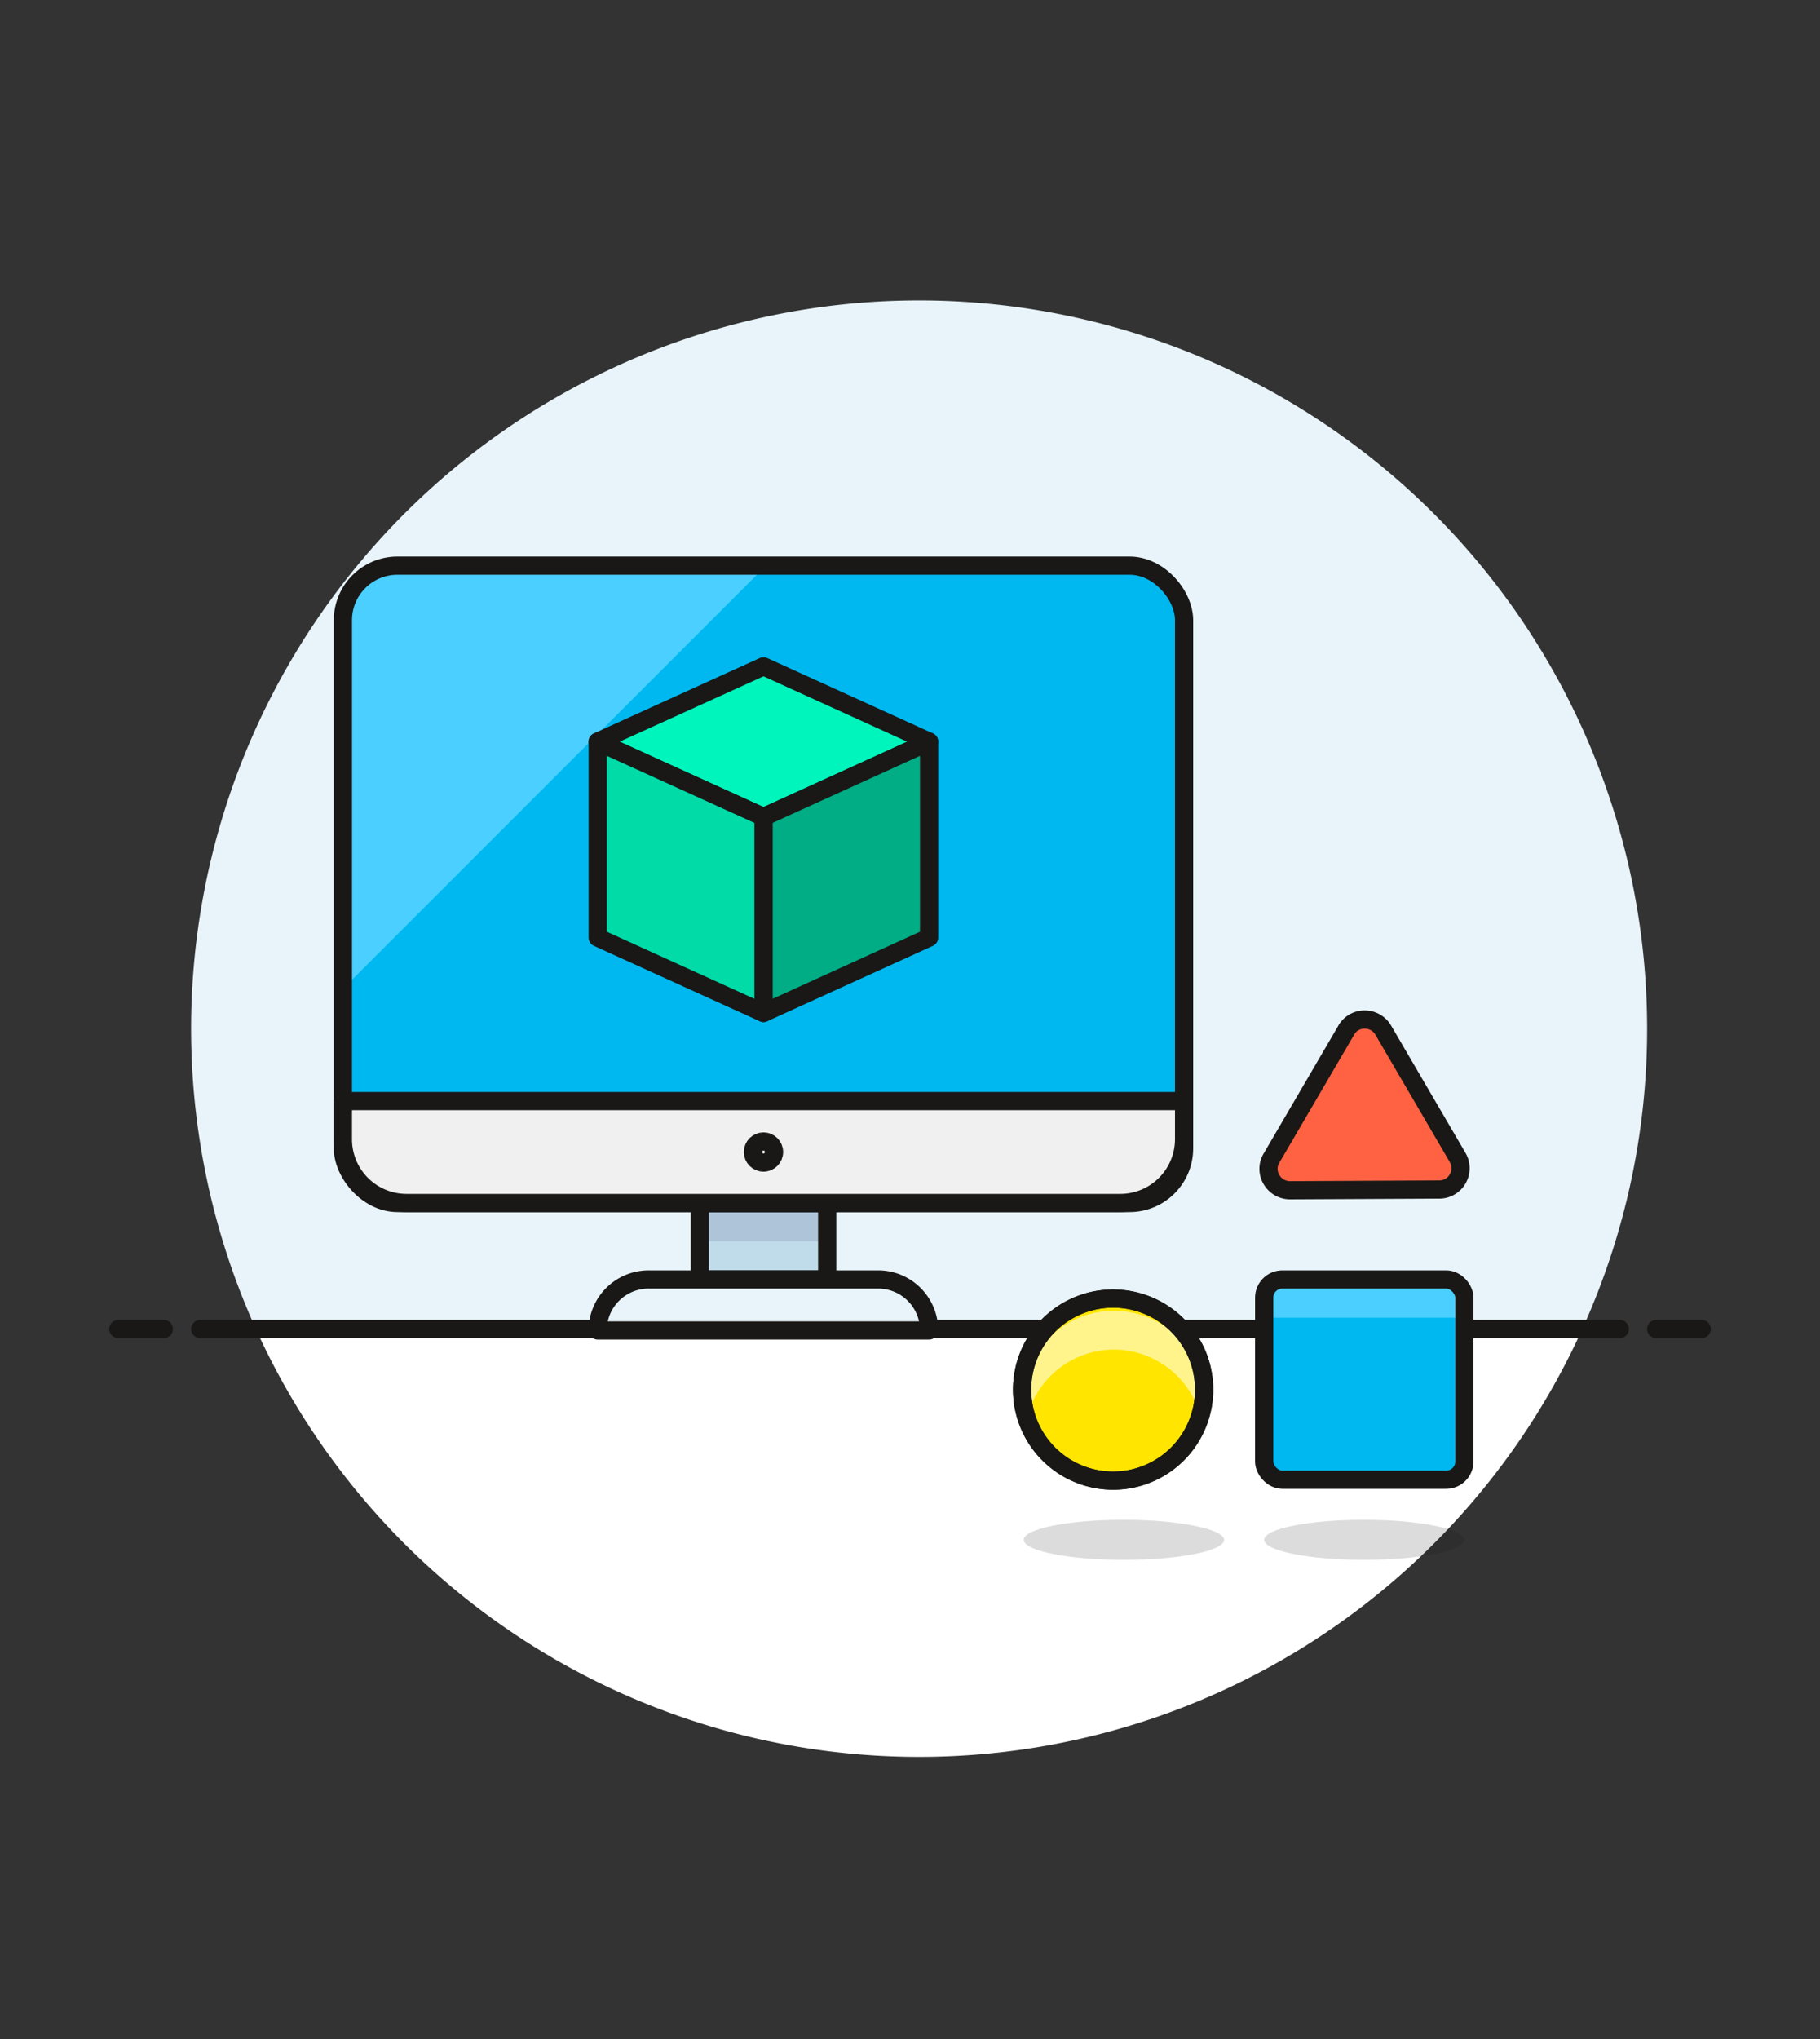 <svg id="Multicolor" xmlns="http://www.w3.org/2000/svg" viewBox="0 0 100 112"><rect x="0" y="0" width="100" height="112" fill="#333333" stroke="none"/><defs><style>.cls-1,.cls-8{fill:#e8f4fa;}.cls-2{fill:#fff;}.cls-17,.cls-3{fill:none;}.cls-10,.cls-11,.cls-12,.cls-16,.cls-17,.cls-3,.cls-8,.cls-9{stroke:#191816;}.cls-10,.cls-11,.cls-12,.cls-16,.cls-3,.cls-8,.cls-9{stroke-linecap:round;stroke-linejoin:round;}.cls-4{fill:#00b8f0;}.cls-5{fill:#4acfff;}.cls-6{fill:#c0dceb;}.cls-7{fill:#adc4d9;}.cls-9{fill:#f0f0f0;}.cls-10{fill:#00f5bc;}.cls-11{fill:#00ad85;}.cls-12{fill:#00dba8;}.cls-13{fill:#191816;opacity:0.15;}.cls-14{fill:#ffe500;}.cls-15{fill:#fff48c;}.cls-16{fill:#ff6242;}.cls-17{stroke-miterlimit:10;}</style></defs><title>30- 3d-model-imac</title><g id="Background"><g id="New_Symbol_28-16" data-name="New Symbol 28"><path class="cls-1" d="M90.5,56.5A40,40,0,1,0,14.06,73H86.94A39.85,39.85,0,0,0,90.5,56.5Z"/><path class="cls-2" d="M14.06,73a40,40,0,0,0,72.88,0Z"/><line class="cls-3" x1="11" y1="73" x2="89" y2="73"/><line class="cls-3" x1="6.5" y1="73" x2="9" y2="73"/><line class="cls-3" x1="91" y1="73" x2="93.5" y2="73"/></g></g><g id="Scene"><rect class="cls-4" x="18.84" y="31.07" width="46.22" height="35.01" rx="3" ry="3"/><path class="cls-5" d="M42.09,31.07H22.34a3.5,3.5,0,0,0-3.5,3.5V54.32Z"/><rect class="cls-6" x="38.45" y="66.08" width="7" height="4.2"/><rect class="cls-7" x="38.45" y="66.08" width="7" height="2.1"/><rect class="cls-3" x="38.45" y="66.08" width="7" height="4.2"/><path class="cls-8" d="M51.05,73.08H32.84a2.8,2.8,0,0,1,2.81-2.8h12.6A2.8,2.8,0,0,1,51.05,73.08Z"/><rect class="cls-3" x="18.84" y="31.07" width="46.22" height="35.01" rx="3" ry="3"/><path class="cls-9" d="M61.55,66.08a3.51,3.51,0,0,0,3.51-3.5v-2.1H18.84v2.1a3.5,3.5,0,0,0,3.5,3.5Z"/><polygon class="cls-10" points="32.84 40.74 41.95 44.88 51.05 40.74 41.95 36.6 32.84 40.74"/><polygon class="cls-11" points="41.95 44.88 41.95 55.64 51.05 51.5 51.05 40.74 41.95 44.88"/><polygon class="cls-12" points="32.84 40.74 32.84 51.5 41.95 55.64 41.95 44.88 32.84 40.74"/><path class="cls-13" d="M67.26,84.58c0,.61-2.47,1.1-5.51,1.1s-5.5-.49-5.5-1.1,2.47-1.1,5.5-1.1S67.26,84,67.26,84.58Z"/><path class="cls-13" d="M80.46,84.58c0,.61-2.46,1.1-5.5,1.1s-5.5-.49-5.5-1.1,2.46-1.1,5.5-1.1S80.46,84,80.46,84.58Z"/><rect class="cls-4" x="69.46" y="70.28" width="11" height="11" rx="1" ry="1"/><path class="cls-5" d="M70.46,70.28h9a1,1,0,0,1,1,1v1.1a0,0,0,0,1,0,0h-11a0,0,0,0,1,0,0v-1.1A1,1,0,0,1,70.46,70.28Z"/><rect class="cls-3" x="69.46" y="70.28" width="11" height="11" rx="1" ry="1"/><path class="cls-14" d="M66.16,76.33a5,5,0,1,1-5-5A5,5,0,0,1,66.16,76.33Z"/><path class="cls-15" d="M61.2,74.13a4.94,4.94,0,0,1,4.74,3.58,4.86,4.86,0,0,0,.22-1.38,5,5,0,0,0-9.91,0,4.86,4.86,0,0,0,.22,1.38A4.94,4.94,0,0,1,61.2,74.13Z"/><path class="cls-3" d="M66.16,76.33a5,5,0,1,1-5-5A5,5,0,0,1,66.16,76.33Z"/><path class="cls-3" d="M66.16,76.33a5,5,0,1,1-5-5A5,5,0,0,1,66.16,76.33Z"/><path class="cls-16" d="M70.86,65.38a1.18,1.18,0,0,1-1-.59,1.14,1.14,0,0,1,0-1.17l4.09-7A1.16,1.16,0,0,1,75,56a1.18,1.18,0,0,1,1,.58l4.09,7a1.17,1.17,0,0,1-1,1.76Z"/><circle class="cls-17" cx="41.95" cy="63.28" r="0.58"/></g></svg>